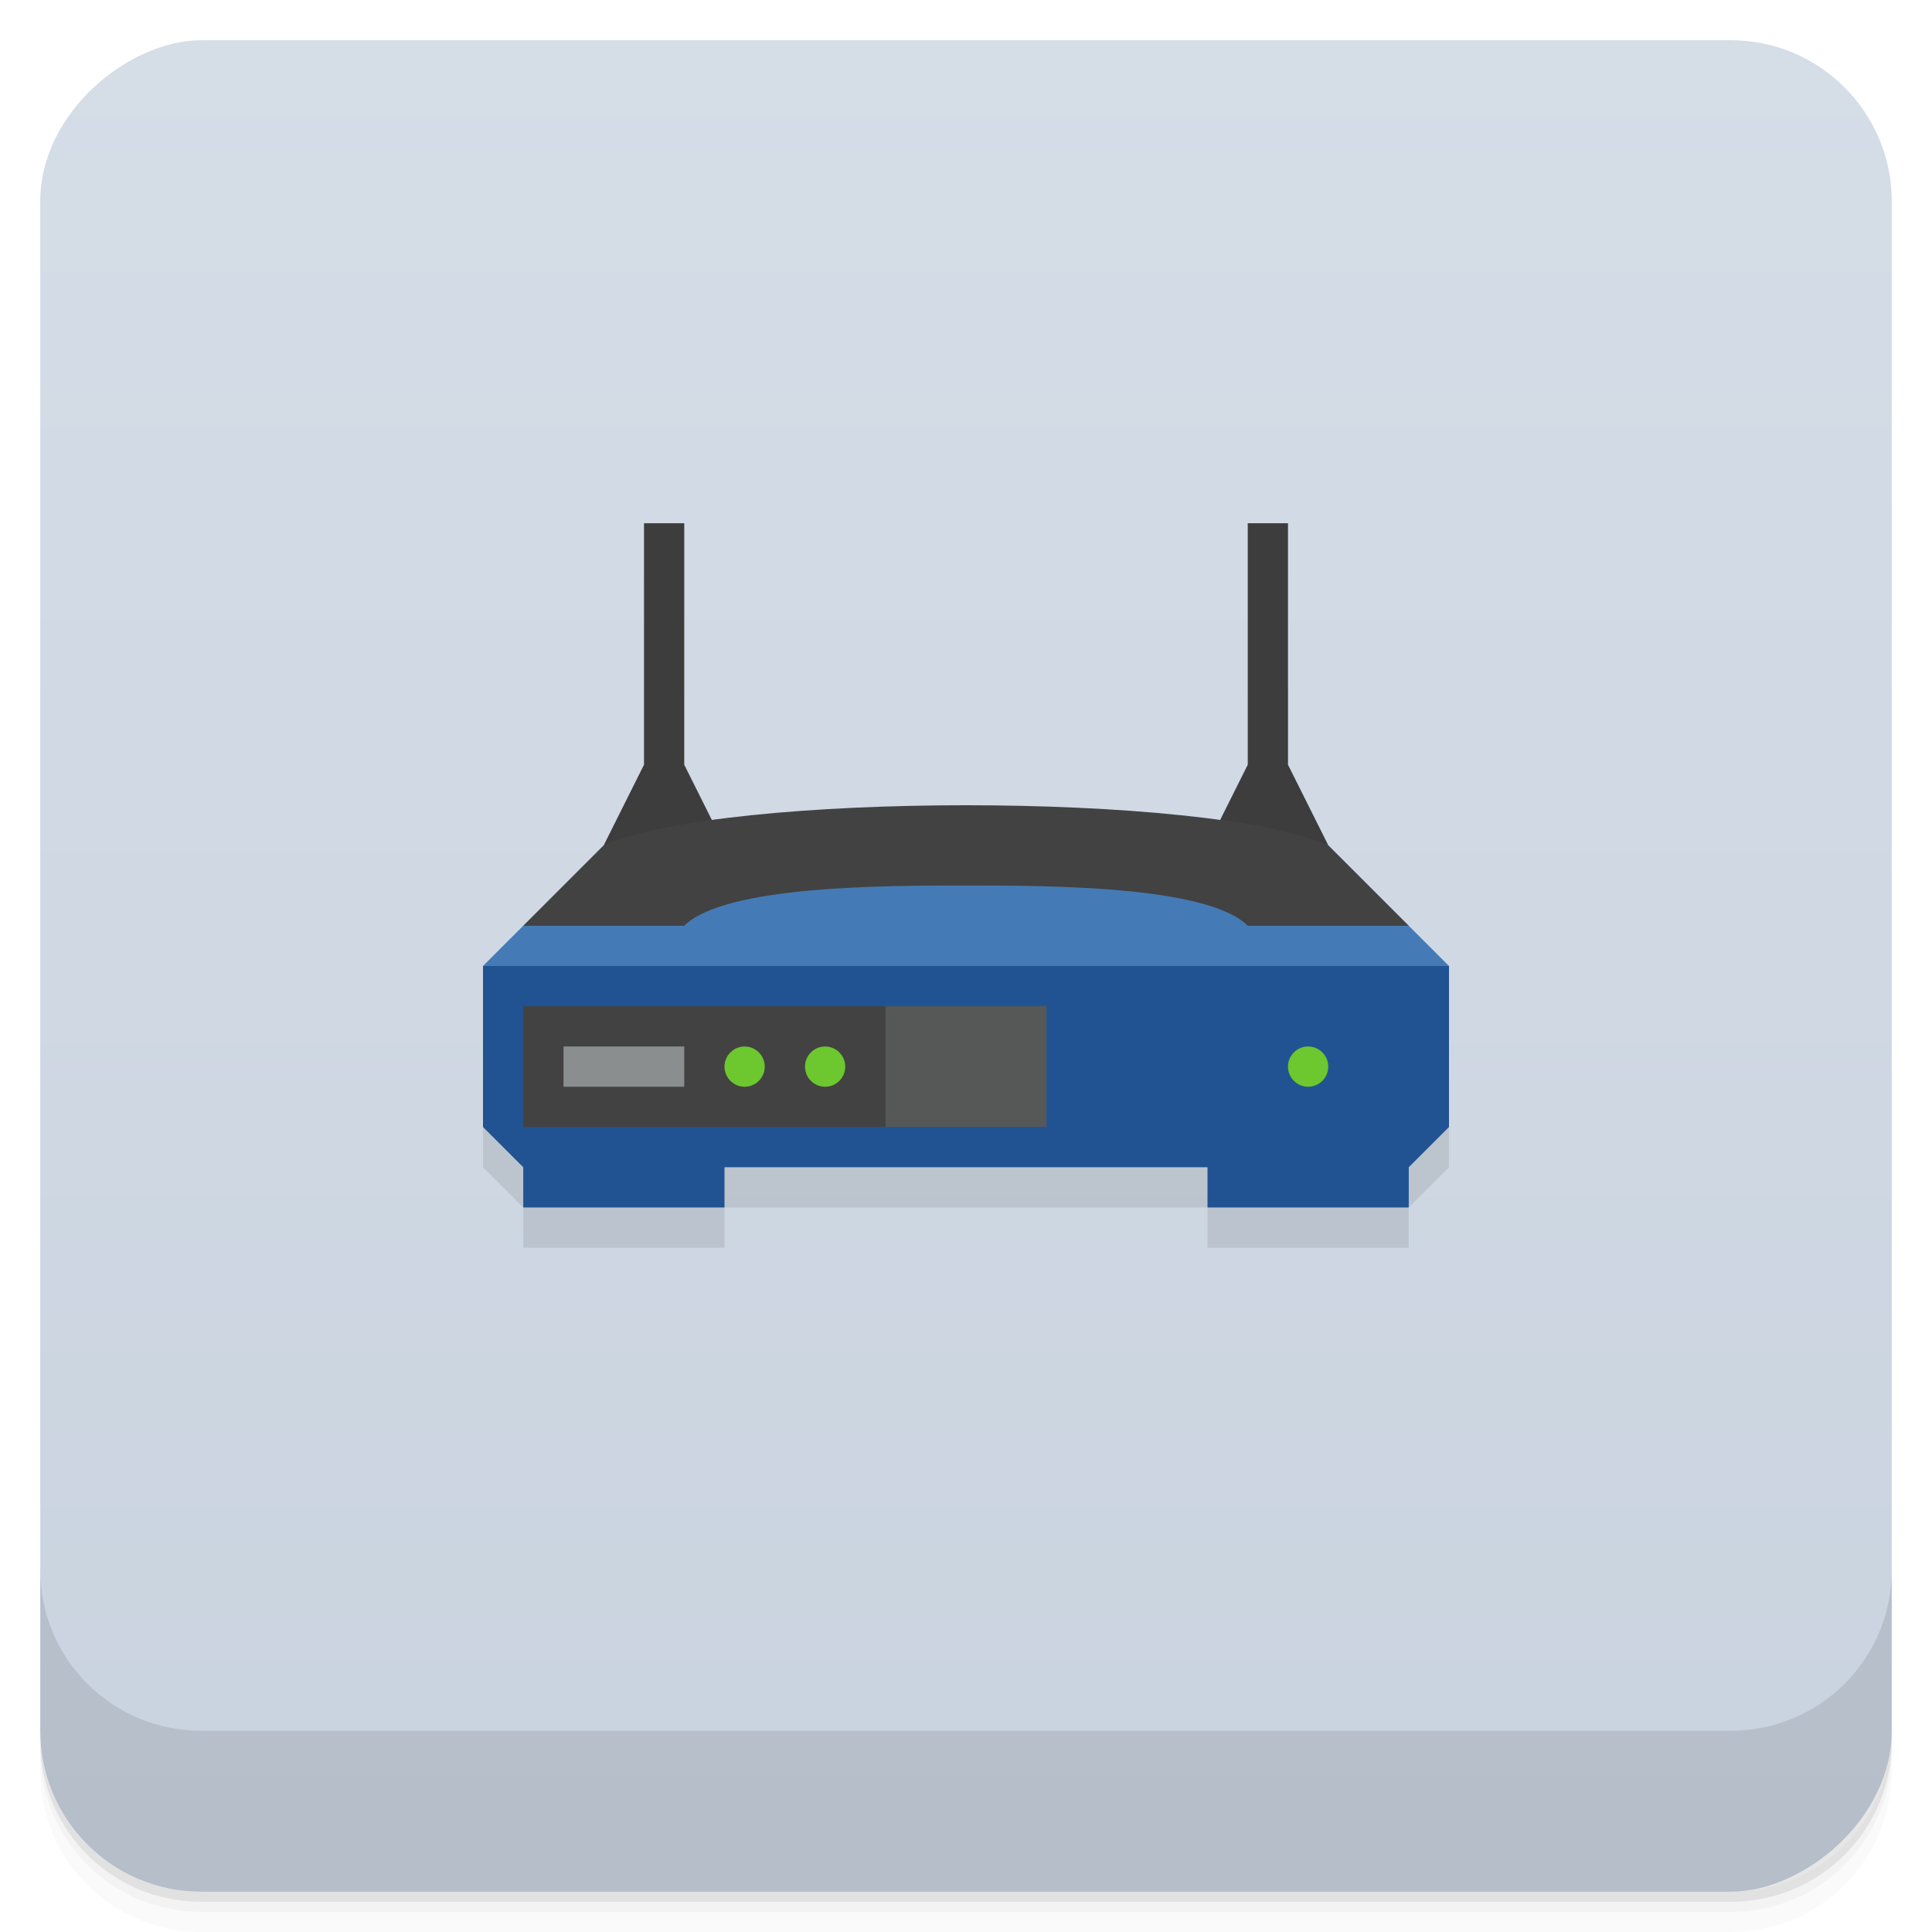 <svg version="1.1" viewBox="0 0 48 48" xmlns="http://www.w3.org/2000/svg">
 <defs>
  <linearGradient id="bg" x1="-47" x2="-1" y1="2.8779e-15" y2="6.1232e-17" gradientUnits="userSpaceOnUse">
   <stop style="stop-color:#c9d3df" offset="0"/>
   <stop style="stop-color:#d5dde7" offset="1"/>
  </linearGradient>
 </defs>
 <g transform="translate(0 3.949e-5)">
  <path d="m1 43v0.25c0 2.216 1.784 4 4 4h38c2.216 0 4-1.784 4-4v-0.25c0 2.216-1.784 4-4 4h-38c-2.216 0-4-1.784-4-4zm0 0.5v0.5c0 2.216 1.784 4 4 4h38c2.216 0 4-1.784 4-4v-0.5c0 2.216-1.784 4-4 4h-38c-2.216 0-4-1.784-4-4z" style="opacity:.02"/>
  <path d="m1 43.25v0.25c0 2.216 1.784 4 4 4h38c2.216 0 4-1.784 4-4v-0.25c0 2.216-1.784 4-4 4h-38c-2.216 0-4-1.784-4-4z" style="opacity:.05"/>
  <path d="m1 43v0.25c0 2.216 1.784 4 4 4h38c2.216 0 4-1.784 4-4v-0.25c0 2.216-1.784 4-4 4h-38c-2.216 0-4-1.784-4-4z" style="opacity:.1"/>
 </g>
 <rect transform="rotate(-90)" x="-47" y="1" width="46" height="46" rx="4" style="fill:url(#bg)"/>
 <g transform="translate(0 3.949e-5)">
  <g transform="translate(0 -1004.4)">
   <path d="m1 1043.4v4c0 2.216 1.784 4 4 4h38c2.216 0 4-1.784 4-4v-4c0 2.216-1.784 4-4 4h-38c-2.216 0-4-1.784-4-4z" style="opacity:.1"/>
  </g>
 </g>
 <path d="m12 25v4l1 1v1h5v-1h12v1h5v-1l1-1v-4z" style="fill:#191919;opacity:.1"/>
 <path d="m16 13v6l-1 2h3l-1-2v-6zm15 0v6l-1 2h3l-1-2v-6z" style="fill:#3d3d3d"/>
 <path d="m33 21 2 2-11 1-11-1 2-2c3-1.325 15-1.325 18 0z" style="fill:#424242"/>
 <path d="m12 24 1-1h4c1-1 5-1 7-1s6 0 7 1h4l1 1-12 1z" style="fill:#447bb6"/>
 <path d="m12 24v4l1 1v1h5v-1h12v1h5v-1l1-1v-4z" style="fill:#215392"/>
 <circle cx="32.5" cy="26.5" r=".5" style="fill:#6dc72e"/>
 <path d="m22 25h4v3h-4l-1-1.5z" style="fill:#555856"/>
 <rect x="13" y="25" width="9" height="3" style="fill:#424242"/>
 <circle cx="20.5" cy="26.5" r=".5" style="fill:#6dc72e"/>
 <circle cx="18.5" cy="26.5" r=".5" style="fill:#6dc72e"/>
 <rect x="14" y="26" width="3" height="1" style="fill:#8a8e8f"/>
</svg>
